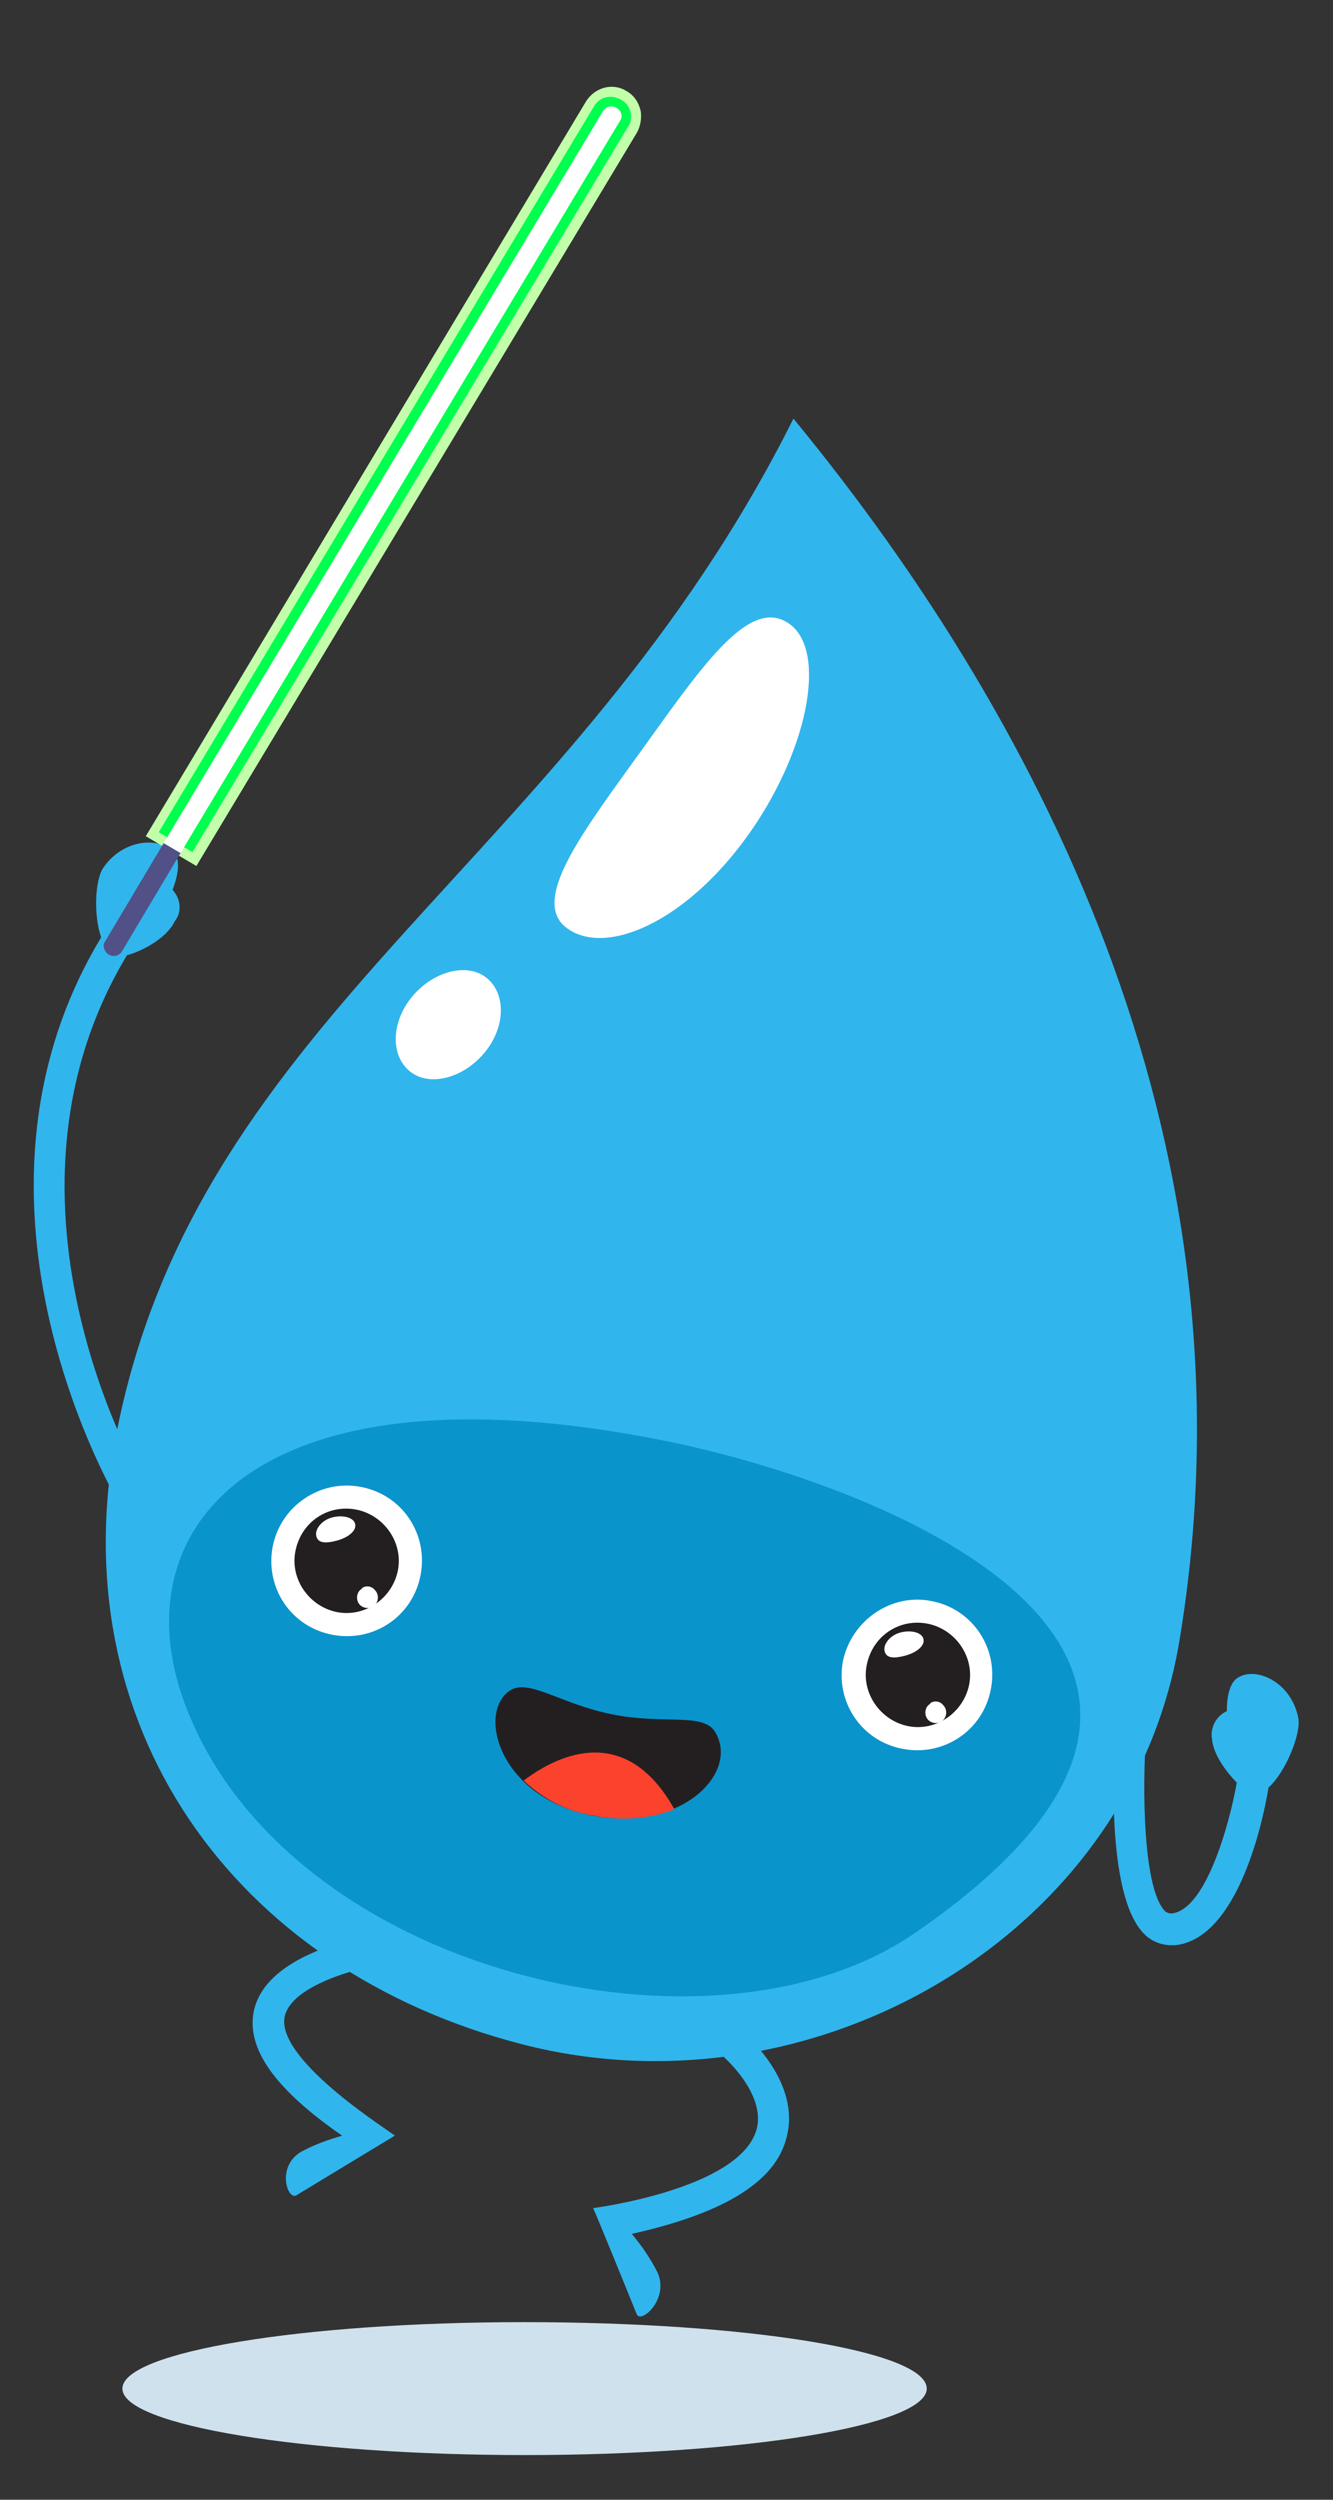<?xml version="1.0" encoding="utf-8"?>
<!-- Generator: Adobe Illustrator 28.0.0, SVG Export Plug-In . SVG Version: 6.00 Build 0)  -->
<svg version="1.0" id="Layer_1" xmlns="http://www.w3.org/2000/svg" xmlns:xlink="http://www.w3.org/1999/xlink" x="0px" y="0px"
	 viewBox="0 0 134.4 252" style="enable-background:new 0 0 134.4 252;" xml:space="preserve">
<rect x="0" y="0" width="134.4" height="252" fill="#333333" stroke="none"/>
<style type="text/css">
	.st0{fill:#31B5ED;}
	.st1{clip-path:url(#SVGID_00000173147211388997608540000013899318035399383734_);}
	.st2{fill:#CFE1EC;}
	.st3{fill:#0A94CC;}
	.st4{fill:#FFFFFF;}
	.st5{fill:#231F20;}
	.st6{fill:#FB422D;}
	.st7{display:none;fill:#FFFFFF;}
	.st8{fill:#C3FFAB;}
	.st9{fill:#00FF4E;}
	.st10{fill:#515187;}
</style>
<g id="Win_Mascot" transform="translate(0)">
	<g id="Path_135">
		<path class="st0" d="M74.9,204.9l-2,2.4c0,0,4.3,3.7,3.4,7.3c-1.6,6.1-16.5,8-16.5,8c0.3,0.6,4,9.7,4.4,10.7s3.3-1.5,2.1-4.2
			c-0.7-1.4-1.6-2.7-2.6-3.9c9.4-2.1,14.5-5.3,15.6-9.7C80.8,209.9,75.2,205.1,74.9,204.9"/>
	</g>
	<g id="Path_136">
		<path class="st0" d="M28.7,203.3c0.7-3.2,7.5-4.9,9.8-5.3l-0.5-3c-1.1,0.2-11.1,1.8-12.4,7.7c-0.8,3.8,2.1,7.9,8.9,12.6
			c-1.4,0.4-2.8,0.9-4.1,1.6c-2.6,1.5-1.4,5-0.5,4.4l9.9-6C39.9,215.2,27.8,207.8,28.7,203.3"/>
	</g>
	<g id="Group_94" transform="translate(8.94 191.797)">
		<g id="Group_93" transform="translate(0 0)">
			<g>
				<g>
					<g>
						<defs>
							<rect id="SVGID_1_" x="3.4" y="42.2" width="81.1" height="13.5"/>
						</defs>
						<clipPath id="SVGID_00000150787029173316225080000006401270116403118476_">
							<use xlink:href="#SVGID_1_"  style="overflow:visible;"/>
						</clipPath>
						<g id="Group_92" style="clip-path:url(#SVGID_00000150787029173316225080000006401270116403118476_);">
							<g id="Path_137">
								<path class="st2" d="M84.5,49c0,3.7-18.1,6.7-40.5,6.7S3.4,52.7,3.4,49s18.1-6.7,40.5-6.7S84.5,45.2,84.5,49"/>
							</g>
						</g>
					</g>
				</g>
			</g>
		</g>
	</g>
	<g>
		<path class="st0" d="M80,42.2c-22.3,44.6-59.8,59.8-68.2,102c-5.9,29.6,11.7,54.4,40.9,61.9s61.2-10.8,66.2-40.6
			C127.1,116.4,105.8,73.6,80,42.2z"/>
	</g>
	<g id="Path_139">
		<path class="st3" d="M66.8,145.2c23,4.6,65.9,21.9,25.4,49.7c-20.4,14-62.5,4.1-73.2-22.2C11.5,154.5,25.2,136.9,66.8,145.2"/>
	</g>
	<g id="Path_140">
		<path class="st4" d="M79.6,62.9c3.9,2.8,1.8,13.1-4.4,21.6s-14.1,11.9-18,9.1s1.7-9.9,7.8-18.4S75.7,60.1,79.6,62.9"/>
	</g>
	<g id="Path_141">
		<path class="st4" d="M49.2,98.7c1.9,1.7,1.7,5.1-0.5,7.6s-5.6,3.3-7.5,1.6s-1.7-5.1,0.5-7.6S47.3,97,49.2,98.7"/>
	</g>
	<g id="Path_142">
		<path class="st5" d="M72.1,174.6c2.5,4.1-3.4,10.2-12.5,8.4s-11.5-10.1-8.3-12.5c1.9-1.4,5,1.2,10.3,2.3S70.9,172.6,72.1,174.6"/>
	</g>
	<g id="Path_143">
		<path class="st6" d="M52.8,179.5c1.9,1.8,4.3,3.1,6.9,3.5c2.8,0.6,5.7,0.4,8.3-0.6C63.2,173.8,56.5,176.7,52.8,179.5"/>
	</g>
	<g id="Path_144">
		<path class="st4" d="M85,167.4c-0.8,4.1,1.8,8.1,6,8.9c4.1,0.8,8.1-1.8,8.9-6c0.8-4.1-1.8-8.1-6-8.9l0,0
			C89.9,160.6,85.9,163.3,85,167.4"/>
	</g>
	<g id="Path_145">
		<path class="st5" d="M87.4,167.8c-0.6,2.8,1.3,5.6,4.1,6.2s5.6-1.3,6.2-4.1s-1.3-5.6-4.1-6.2l0,0C90.7,163.1,88,164.9,87.4,167.8"
			/>
	</g>
	<g id="Path_146">
		<path class="st4" d="M93.1,165.2c0.2,0.7-0.7,1.4-1.8,1.7s-1.9,0.3-2.1-0.4s0.5-1.6,1.5-1.9S92.9,164.5,93.1,165.2"/>
	</g>
	<g id="Path_147">
		<path class="st4" d="M95.1,171.9c0.4,0.4,0.4,1.1,0,1.5s-1.1,0.4-1.5,0s-0.4-1.1,0-1.5c0.1-0.1,0.2-0.1,0.2-0.2
			C94.2,171.4,94.8,171.5,95.1,171.9"/>
	</g>
	<g id="Path_148">
		<path class="st4" d="M27.5,155.9c-0.8,4.1,1.8,8.1,6,8.9c4.1,0.8,8.1-1.8,8.9-6c0.8-4.1-1.8-8.1-6-8.9l0,0
			C32.3,149.1,28.3,151.8,27.5,155.9"/>
	</g>
	<g id="Path_149">
		<path class="st5" d="M29.8,156.3c-0.6,2.8,1.3,5.6,4.1,6.2s5.6-1.3,6.2-4.1c0.6-2.8-1.3-5.6-4.1-6.2l0,0
			C33.1,151.6,30.4,153.4,29.8,156.3L29.8,156.3"/>
	</g>
	<g id="Path_150">
		<path class="st4" d="M35.8,153.6c0.2,0.7-0.7,1.4-1.8,1.7s-1.9,0.3-2.1-0.4c-0.2-0.7,0.5-1.6,1.5-1.9S35.6,152.9,35.8,153.6"/>
	</g>
	<g id="Path_151">
		<path class="st4" d="M37.8,160.3c0.4,0.4,0.4,1.1,0,1.5s-1.1,0.4-1.5,0s-0.4-1.1,0-1.5c0.1-0.1,0.2-0.1,0.2-0.2
			C36.9,159.8,37.5,159.9,37.8,160.3"/>
	</g>
	<g>
		<path class="st0" d="M17.4,89.7c0,0,1-2.4,0.3-3.5c-1.2-1.9-5.2-1.8-7.3,1.3c-0.8,1.2-1,4.7-0.2,7c-16.3,27,1.8,57.1,2,57.4
			l2.7-1.6c-0.2-0.3-17.3-28.7-2.1-54c1.5-0.4,4-1.7,4.8-3.4C18.4,91.9,18.2,90.6,17.4,89.7L17.4,89.7z"/>
	</g>
	<g id="Path_153">
		<path class="st0" d="M130.9,173.2c-0.7-3.7-4.4-5.3-6.2-4c-1.1,0.8-1,3.3-1,3.3c-1.1,0.5-1.7,1.7-1.5,2.8c0.1,1.5,1.4,3.3,2.5,4.4
			c-0.8,4.5-3.2,12.9-6.6,13.2c-0.2,0-0.5-0.1-0.6-0.2c-2.2-2.1-2.4-12.1-1.9-18.5l-3.1-0.2c-0.2,2.8-1.1,17.1,2.9,21
			c0.7,0.7,1.7,1.1,2.7,1.1c0.1,0,0.3,0,0.4,0c6.4-0.7,8.9-12.8,9.4-15.9C129.6,178.7,131.2,174.8,130.9,173.2"/>
	</g>
</g>
<path class="st7" d="M10.9,96.2L10.9,96.2c-0.4-0.3-0.6-0.9-0.3-1.3l50.2-83.7c0.3-0.5,0.9-0.6,1.4-0.3l0,0c0.4,0.3,0.6,0.9,0.3,1.3
	L12.3,95.9C12,96.4,11.4,96.5,10.9,96.2z"/>
<g>
	<path class="st4" d="M62.2,10.9c-0.5-0.3-1.1-0.2-1.4,0.3L17.4,83.6l1.7,1l43.4-72.4C62.8,11.8,62.7,11.2,62.2,10.9z"/>
	<path class="st8" d="M19.8,87.3l-5.1-3l44.4-74.1c0.9-1.4,2.7-1.9,4.1-1l0,0c0.7,0.4,1.2,1.1,1.4,2c0.1,0.7,0,1.5-0.4,2.2
		L19.8,87.3z"/>
</g>
<g>
	<path class="st4" d="M62.2,10.9c-0.5-0.3-1.1-0.2-1.4,0.3L17.4,83.5l1.7,1l43.4-72.3C62.8,11.8,62.7,11.2,62.2,10.9z"/>
	<path class="st9" d="M19.4,85.9l-3.4-2l43.9-73.2c0.6-1,1.8-1.2,2.8-0.6h0c0.5,0.3,0.8,0.8,0.9,1.3c0.1,0.5,0,1-0.3,1.4L19.4,85.9z
		 M61.7,11.8C61.7,11.8,61.7,11.8,61.7,11.8l0.5-0.9L61.7,11.8z"/>
</g>
<g>
	<path class="st4" d="M62.2,10.9c-0.5-0.3-1.1-0.2-1.4,0.3L16.5,85l1.7,1l44.3-73.8C62.8,11.8,62.7,11.2,62.2,10.9z"/>
</g>
<g>
	<path class="st10" d="M10.6,94.9c-0.3,0.4-0.1,1,0.3,1.3c0.5,0.3,1.1,0.2,1.4-0.3l5.9-9.9l-1.7-1L10.6,94.9z"/>
</g>
</svg>
